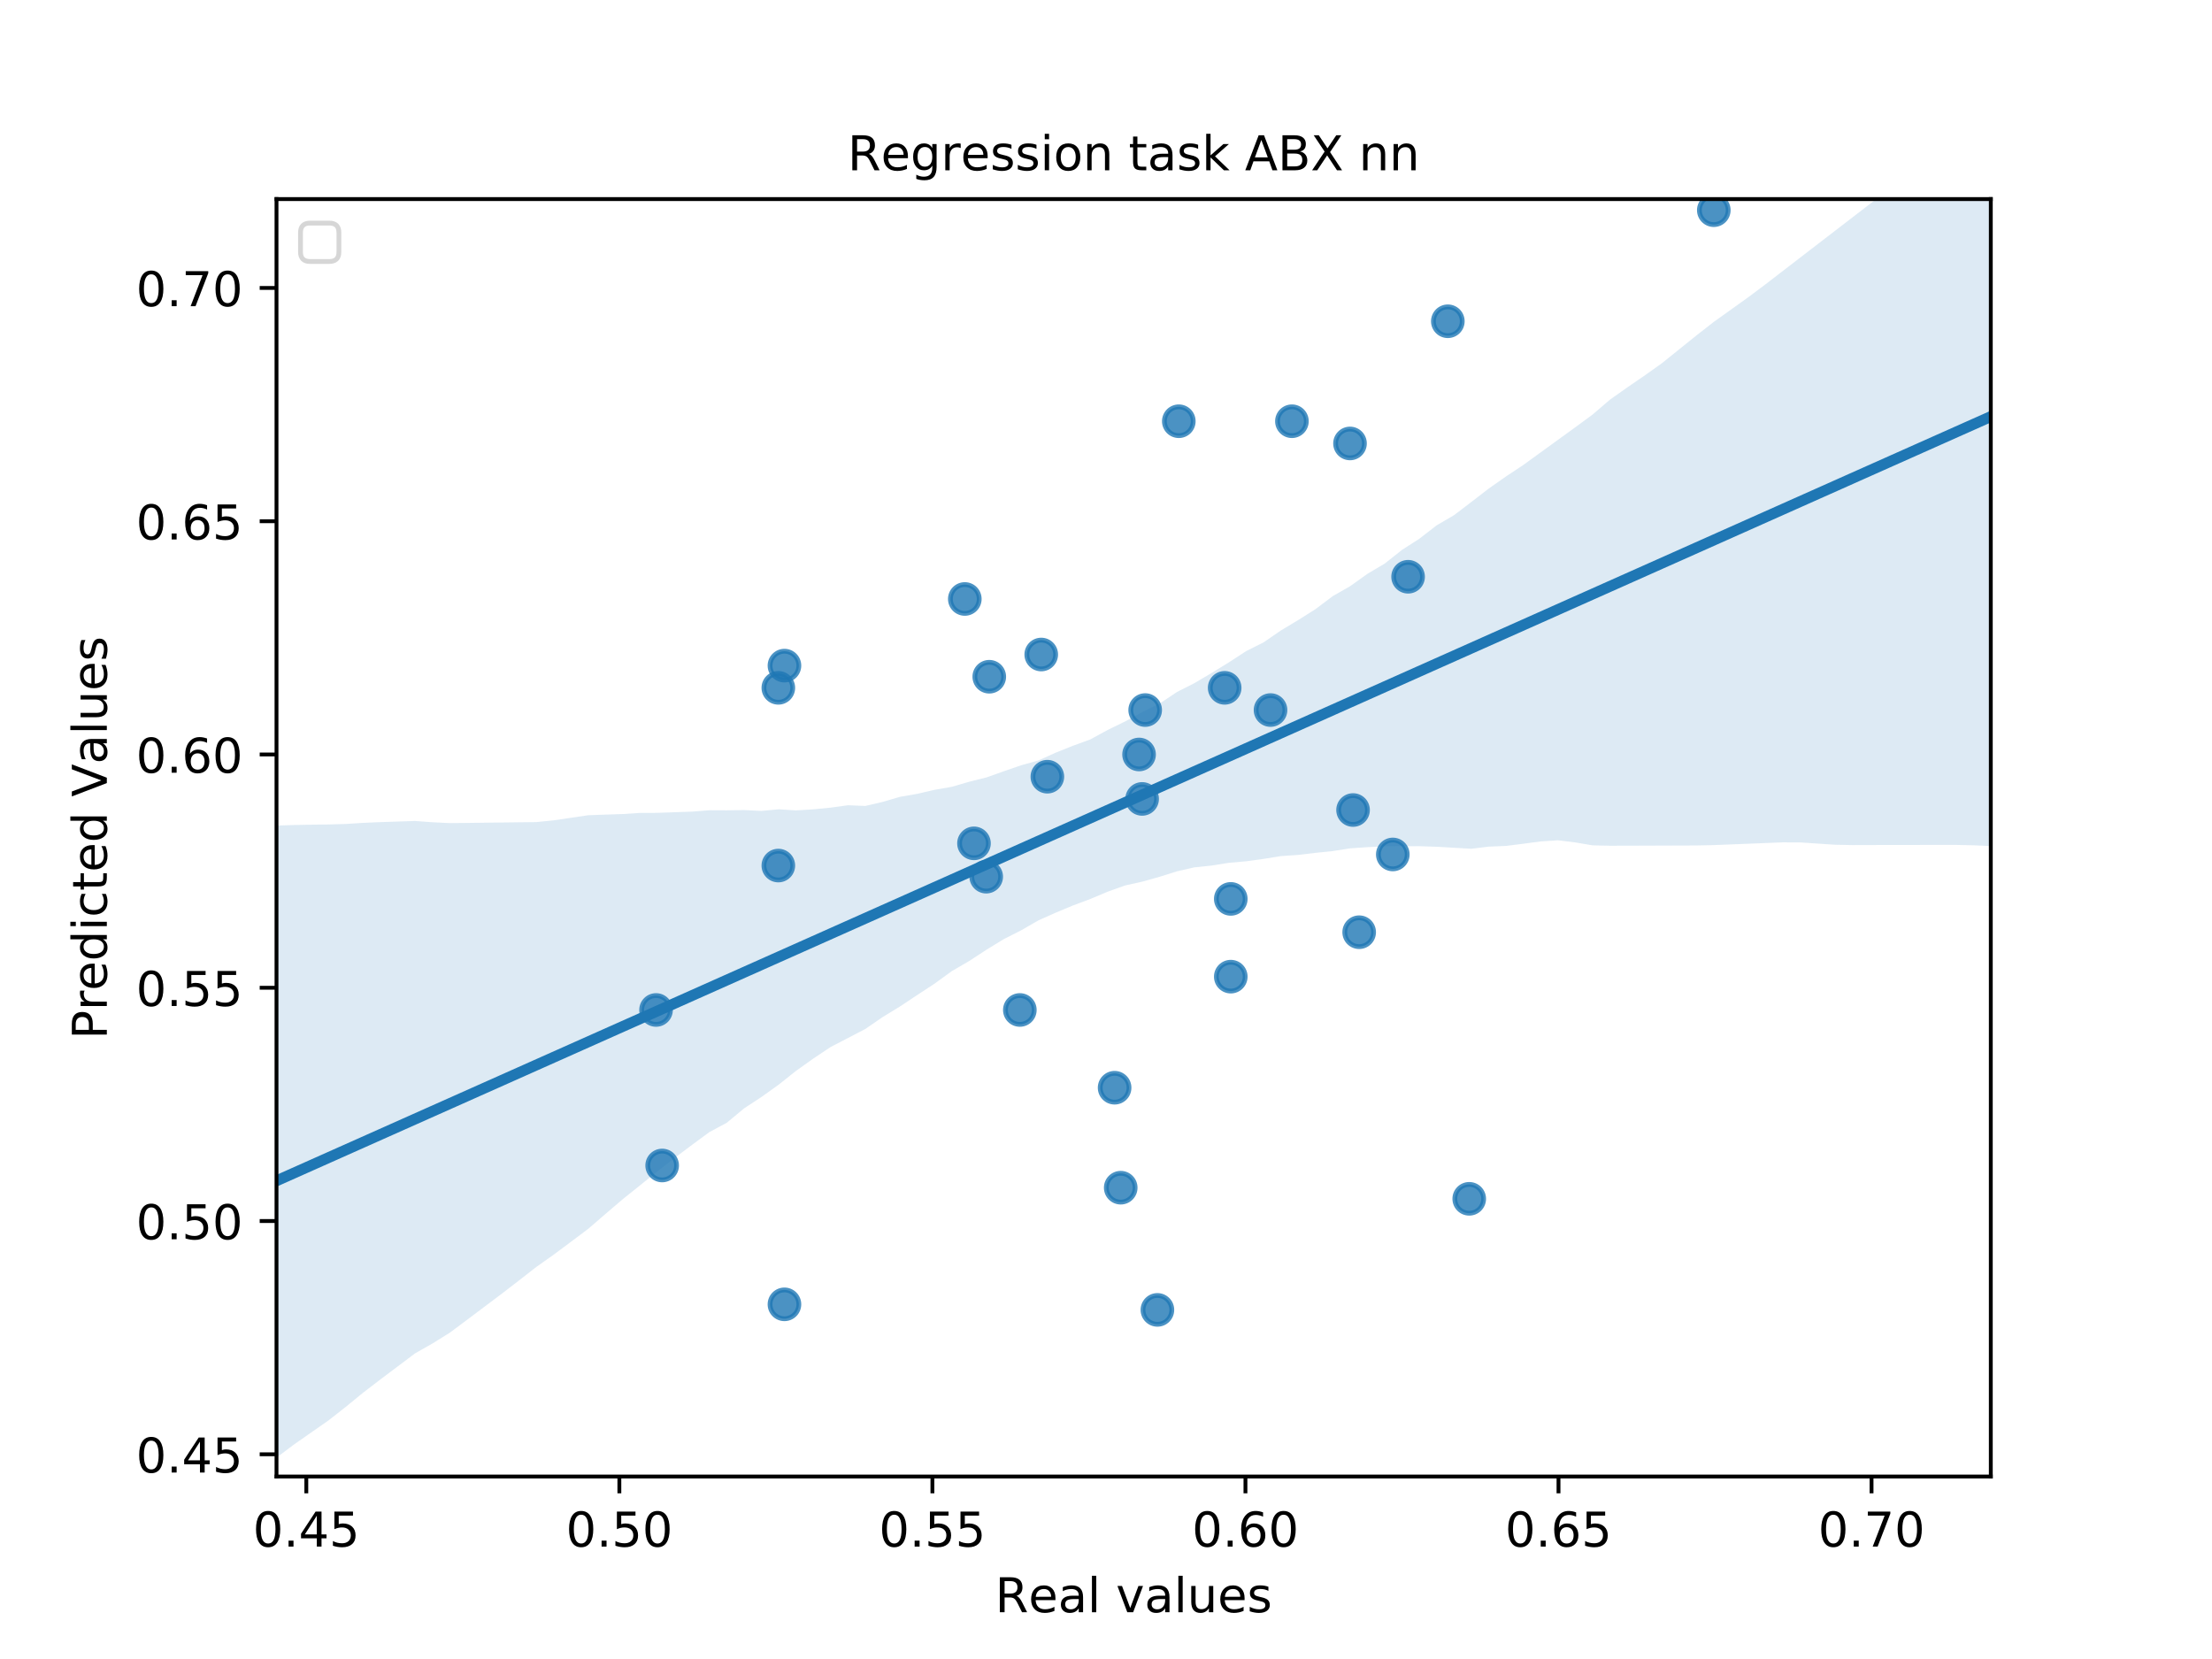 <?xml version="1.0" encoding="utf-8" standalone="no"?>
<!DOCTYPE svg PUBLIC "-//W3C//DTD SVG 1.1//EN"
  "http://www.w3.org/Graphics/SVG/1.1/DTD/svg11.dtd">
<!-- Created with matplotlib (https://matplotlib.org/) -->
<svg height="345.6pt" version="1.1" viewBox="0 0 460.8 345.6" width="460.8pt" xmlns="http://www.w3.org/2000/svg" xmlns:xlink="http://www.w3.org/1999/xlink">
 <defs>
  <style type="text/css">
*{stroke-linecap:butt;stroke-linejoin:round;}
  </style>
 </defs>
 <g id="figure_1">
  <g id="patch_1">
   <path d="M 0 345.6 
L 460.8 345.6 
L 460.8 0 
L 0 0 
z
" style="fill:#ffffff;"/>
  </g>
  <g id="axes_1">
   <g id="patch_2">
    <path d="M 57.6 307.584 
L 414.72 307.584 
L 414.72 41.472 
L 57.6 41.472 
z
" style="fill:#ffffff;"/>
   </g>
   <g id="PathCollection_1">
    <defs>
     <path d="M 0 3 
C 0.796 3 1.559 2.684 2.121 2.121 
C 2.684 1.559 3 0.796 3 0 
C 3 -0.796 2.684 -1.559 2.121 -2.121 
C 1.559 -2.684 0.796 -3 0 -3 
C -0.796 -3 -1.559 -2.684 -2.121 -2.121 
C -2.684 -1.559 -3 -0.796 -3 0 
C -3 0.796 -2.684 1.559 -2.121 2.121 
C -1.559 2.684 -0.796 3 0 3 
z
" id="mdaec757aca" style="stroke:#1f77b4;stroke-opacity:0.8;"/>
    </defs>
    <g clip-path="url(#p949bb8c76f)">
     <use style="fill:#1f77b4;fill-opacity:0.8;stroke:#1f77b4;stroke-opacity:0.8;" x="237.925" xlink:href="#mdaec757aca" y="166.429"/>
     <use style="fill:#1f77b4;fill-opacity:0.8;stroke:#1f77b4;stroke-opacity:0.8;" x="206.083" xlink:href="#mdaec757aca" y="140.975"/>
     <use style="fill:#1f77b4;fill-opacity:0.8;stroke:#1f77b4;stroke-opacity:0.8;" x="264.673" xlink:href="#mdaec757aca" y="147.917"/>
     <use style="fill:#1f77b4;fill-opacity:0.8;stroke:#1f77b4;stroke-opacity:0.8;" x="205.446" xlink:href="#mdaec757aca" y="182.627"/>
     <use style="fill:#1f77b4;fill-opacity:0.8;stroke:#1f77b4;stroke-opacity:0.8;" x="212.451" xlink:href="#mdaec757aca" y="210.395"/>
     <use style="fill:#1f77b4;fill-opacity:0.8;stroke:#1f77b4;stroke-opacity:0.8;" x="290.147" xlink:href="#mdaec757aca" y="177.999"/>
     <use style="fill:#1f77b4;fill-opacity:0.8;stroke:#1f77b4;stroke-opacity:0.8;" x="301.61" xlink:href="#mdaec757aca" y="66.926"/>
     <use style="fill:#1f77b4;fill-opacity:0.8;stroke:#1f77b4;stroke-opacity:0.8;" x="256.394" xlink:href="#mdaec757aca" y="203.453"/>
     <use style="fill:#1f77b4;fill-opacity:0.8;stroke:#1f77b4;stroke-opacity:0.8;" x="238.562" xlink:href="#mdaec757aca" y="147.917"/>
     <use style="fill:#1f77b4;fill-opacity:0.8;stroke:#1f77b4;stroke-opacity:0.8;" x="245.567" xlink:href="#mdaec757aca" y="87.752"/>
     <use style="fill:#1f77b4;fill-opacity:0.8;stroke:#1f77b4;stroke-opacity:0.8;" x="232.193" xlink:href="#mdaec757aca" y="226.593"/>
     <use style="fill:#1f77b4;fill-opacity:0.8;stroke:#1f77b4;stroke-opacity:0.8;" x="162.14" xlink:href="#mdaec757aca" y="143.289"/>
     <use style="fill:#1f77b4;fill-opacity:0.8;stroke:#1f77b4;stroke-opacity:0.8;" x="218.183" xlink:href="#mdaec757aca" y="161.801"/>
     <use style="fill:#1f77b4;fill-opacity:0.8;stroke:#1f77b4;stroke-opacity:0.8;" x="136.666" xlink:href="#mdaec757aca" y="210.395"/>
     <use style="fill:#1f77b4;fill-opacity:0.8;stroke:#1f77b4;stroke-opacity:0.8;" x="283.141" xlink:href="#mdaec757aca" y="194.197"/>
     <use style="fill:#1f77b4;fill-opacity:0.8;stroke:#1f77b4;stroke-opacity:0.8;" x="163.414" xlink:href="#mdaec757aca" y="138.661"/>
     <use style="fill:#1f77b4;fill-opacity:0.8;stroke:#1f77b4;stroke-opacity:0.8;" x="306.068" xlink:href="#mdaec757aca" y="249.734"/>
     <use style="fill:#1f77b4;fill-opacity:0.8;stroke:#1f77b4;stroke-opacity:0.8;" x="237.288" xlink:href="#mdaec757aca" y="157.173"/>
     <use style="fill:#1f77b4;fill-opacity:0.8;stroke:#1f77b4;stroke-opacity:0.8;" x="357.016" xlink:href="#mdaec757aca" y="43.786"/>
     <use style="fill:#1f77b4;fill-opacity:0.8;stroke:#1f77b4;stroke-opacity:0.8;" x="216.909" xlink:href="#mdaec757aca" y="136.347"/>
     <use style="fill:#1f77b4;fill-opacity:0.8;stroke:#1f77b4;stroke-opacity:0.8;" x="200.988" xlink:href="#mdaec757aca" y="124.777"/>
     <use style="fill:#1f77b4;fill-opacity:0.8;stroke:#1f77b4;stroke-opacity:0.8;" x="233.467" xlink:href="#mdaec757aca" y="247.42"/>
     <use style="fill:#1f77b4;fill-opacity:0.8;stroke:#1f77b4;stroke-opacity:0.8;" x="137.94" xlink:href="#mdaec757aca" y="242.792"/>
     <use style="fill:#1f77b4;fill-opacity:0.8;stroke:#1f77b4;stroke-opacity:0.8;" x="202.898" xlink:href="#mdaec757aca" y="175.685"/>
     <use style="fill:#1f77b4;fill-opacity:0.8;stroke:#1f77b4;stroke-opacity:0.8;" x="162.14" xlink:href="#mdaec757aca" y="180.313"/>
     <use style="fill:#1f77b4;fill-opacity:0.8;stroke:#1f77b4;stroke-opacity:0.8;" x="241.109" xlink:href="#mdaec757aca" y="272.874"/>
     <use style="fill:#1f77b4;fill-opacity:0.8;stroke:#1f77b4;stroke-opacity:0.8;" x="293.331" xlink:href="#mdaec757aca" y="120.149"/>
     <use style="fill:#1f77b4;fill-opacity:0.8;stroke:#1f77b4;stroke-opacity:0.8;" x="269.131" xlink:href="#mdaec757aca" y="87.752"/>
     <use style="fill:#1f77b4;fill-opacity:0.8;stroke:#1f77b4;stroke-opacity:0.8;" x="281.231" xlink:href="#mdaec757aca" y="92.38"/>
     <use style="fill:#1f77b4;fill-opacity:0.8;stroke:#1f77b4;stroke-opacity:0.8;" x="255.12" xlink:href="#mdaec757aca" y="143.289"/>
     <use style="fill:#1f77b4;fill-opacity:0.8;stroke:#1f77b4;stroke-opacity:0.8;" x="163.414" xlink:href="#mdaec757aca" y="271.717"/>
     <use style="fill:#1f77b4;fill-opacity:0.8;stroke:#1f77b4;stroke-opacity:0.8;" x="281.867" xlink:href="#mdaec757aca" y="168.743"/>
     <use style="fill:#1f77b4;fill-opacity:0.8;stroke:#1f77b4;stroke-opacity:0.8;" x="256.394" xlink:href="#mdaec757aca" y="187.255"/>
    </g>
   </g>
   <g id="PolyCollection_1">
    <path clip-path="url(#p949bb8c76f)" d="M 57.6 171.984 
L 57.6 303.657 
L 61.207 300.941 
L 64.815 298.42 
L 68.422 295.907 
L 72.029 293.078 
L 75.636 290.126 
L 79.244 287.363 
L 82.851 284.649 
L 86.458 281.933 
L 90.065 279.886 
L 93.673 277.645 
L 97.28 274.954 
L 100.887 272.24 
L 104.495 269.527 
L 108.102 266.754 
L 111.709 263.939 
L 115.316 261.389 
L 118.924 258.7 
L 122.531 255.993 
L 126.138 252.88 
L 129.745 249.802 
L 133.353 246.906 
L 136.96 244.009 
L 140.567 241.202 
L 144.175 238.486 
L 147.782 235.832 
L 151.389 233.901 
L 154.996 230.904 
L 158.604 228.532 
L 162.211 225.955 
L 165.818 223.086 
L 169.425 220.521 
L 173.033 218.111 
L 176.64 216.241 
L 180.247 214.361 
L 183.855 211.882 
L 187.462 209.677 
L 191.069 207.284 
L 194.676 204.918 
L 198.284 202.302 
L 201.891 200.201 
L 205.498 197.843 
L 209.105 195.635 
L 212.713 193.81 
L 216.32 191.732 
L 219.927 190.125 
L 223.535 188.619 
L 227.142 187.27 
L 230.749 185.755 
L 234.356 184.464 
L 237.964 183.662 
L 241.571 182.652 
L 245.178 181.512 
L 248.785 180.687 
L 252.393 180.314 
L 256 179.737 
L 259.607 179.421 
L 263.215 178.928 
L 266.822 178.339 
L 270.429 178.096 
L 274.036 177.666 
L 277.644 177.292 
L 281.251 176.728 
L 284.858 176.48 
L 288.465 176.304 
L 292.073 176.28 
L 295.68 176.277 
L 299.287 176.395 
L 302.895 176.602 
L 306.502 176.812 
L 310.109 176.369 
L 313.716 176.223 
L 317.324 175.768 
L 320.931 175.285 
L 324.538 175.047 
L 328.145 175.49 
L 331.753 176.1 
L 335.36 176.182 
L 338.967 176.175 
L 342.575 176.163 
L 346.182 176.15 
L 349.789 176.138 
L 353.396 176.125 
L 357.004 176.049 
L 360.611 175.906 
L 364.218 175.762 
L 367.825 175.619 
L 371.433 175.475 
L 375.04 175.492 
L 378.647 175.733 
L 382.255 175.974 
L 385.862 176.046 
L 389.469 176.035 
L 393.076 176.026 
L 396.684 176.023 
L 400.291 176.019 
L 403.898 176.016 
L 407.505 176.013 
L 411.113 176.089 
L 414.72 176.252 
L 414.72 22.862 
L 414.72 22.862 
L 411.113 25.803 
L 407.505 28.667 
L 403.898 31.443 
L 400.291 34.136 
L 396.684 36.857 
L 393.076 39.766 
L 389.469 42.541 
L 385.862 45.316 
L 382.255 48.09 
L 378.647 50.865 
L 375.04 53.64 
L 371.433 56.419 
L 367.825 59.199 
L 364.218 61.903 
L 360.611 64.483 
L 357.004 67.063 
L 353.396 69.881 
L 349.789 72.784 
L 346.182 75.685 
L 342.575 78.25 
L 338.967 80.72 
L 335.36 83.276 
L 331.753 86.366 
L 328.145 89.022 
L 324.538 91.634 
L 320.931 94.252 
L 317.324 96.87 
L 313.716 99.257 
L 310.109 101.793 
L 306.502 104.574 
L 302.895 107.325 
L 299.287 109.434 
L 295.68 112.227 
L 292.073 114.544 
L 288.465 117.403 
L 284.858 119.544 
L 281.251 122.117 
L 277.644 124.181 
L 274.036 126.9 
L 270.429 129.175 
L 266.822 131.344 
L 263.215 133.824 
L 259.607 135.631 
L 256 137.979 
L 252.393 140.197 
L 248.785 142.332 
L 245.178 144.155 
L 241.571 146.562 
L 237.964 148.335 
L 234.356 150.302 
L 230.749 152.062 
L 227.142 154.031 
L 223.535 155.349 
L 219.927 156.793 
L 216.32 158.412 
L 212.713 159.425 
L 209.105 160.667 
L 205.498 161.954 
L 201.891 162.853 
L 198.284 163.906 
L 194.676 164.535 
L 191.069 165.369 
L 187.462 166 
L 183.855 167.055 
L 180.247 167.896 
L 176.64 167.747 
L 173.033 168.248 
L 169.425 168.6 
L 165.818 168.822 
L 162.211 168.591 
L 158.604 168.928 
L 154.996 168.75 
L 151.389 168.808 
L 147.782 168.791 
L 144.175 169.074 
L 140.567 169.2 
L 136.96 169.333 
L 133.353 169.345 
L 129.745 169.575 
L 126.138 169.699 
L 122.531 169.83 
L 118.924 170.363 
L 115.316 170.895 
L 111.709 171.258 
L 108.102 171.3 
L 104.495 171.343 
L 100.887 171.386 
L 97.28 171.431 
L 93.673 171.468 
L 90.065 171.289 
L 86.458 171.025 
L 82.851 171.143 
L 79.244 171.265 
L 75.636 171.417 
L 72.029 171.647 
L 68.422 171.752 
L 64.815 171.795 
L 61.207 171.866 
L 57.6 171.984 
z
" style="fill:#1f77b4;fill-opacity:0.15;"/>
   </g>
   <g id="matplotlib.axis_1">
    <g id="xtick_1">
     <g id="line2d_1">
      <defs>
       <path d="M 0 0 
L 0 3.5 
" id="m3a9a86957b" style="stroke:#000000;stroke-width:0.8;"/>
      </defs>
      <g>
       <use style="stroke:#000000;stroke-width:0.8;" x="63.811" xlink:href="#m3a9a86957b" y="307.584"/>
      </g>
     </g>
     <g id="text_1">
      <!-- 0.45 -->
      <defs>
       <path d="M 31.781 66.406 
Q 24.172 66.406 20.328 58.906 
Q 16.5 51.422 16.5 36.375 
Q 16.5 21.391 20.328 13.891 
Q 24.172 6.391 31.781 6.391 
Q 39.453 6.391 43.281 13.891 
Q 47.125 21.391 47.125 36.375 
Q 47.125 51.422 43.281 58.906 
Q 39.453 66.406 31.781 66.406 
z
M 31.781 74.219 
Q 44.047 74.219 50.516 64.516 
Q 56.984 54.828 56.984 36.375 
Q 56.984 17.969 50.516 8.266 
Q 44.047 -1.422 31.781 -1.422 
Q 19.531 -1.422 13.062 8.266 
Q 6.594 17.969 6.594 36.375 
Q 6.594 54.828 13.062 64.516 
Q 19.531 74.219 31.781 74.219 
z
" id="DejaVuSans-48"/>
       <path d="M 10.688 12.406 
L 21 12.406 
L 21 0 
L 10.688 0 
z
" id="DejaVuSans-46"/>
       <path d="M 37.797 64.312 
L 12.891 25.391 
L 37.797 25.391 
z
M 35.203 72.906 
L 47.609 72.906 
L 47.609 25.391 
L 58.016 25.391 
L 58.016 17.188 
L 47.609 17.188 
L 47.609 0 
L 37.797 0 
L 37.797 17.188 
L 4.891 17.188 
L 4.891 26.703 
z
" id="DejaVuSans-52"/>
       <path d="M 10.797 72.906 
L 49.516 72.906 
L 49.516 64.594 
L 19.828 64.594 
L 19.828 46.734 
Q 21.969 47.469 24.109 47.828 
Q 26.266 48.188 28.422 48.188 
Q 40.625 48.188 47.75 41.5 
Q 54.891 34.812 54.891 23.391 
Q 54.891 11.625 47.562 5.094 
Q 40.234 -1.422 26.906 -1.422 
Q 22.312 -1.422 17.547 -0.641 
Q 12.797 0.141 7.719 1.703 
L 7.719 11.625 
Q 12.109 9.234 16.797 8.062 
Q 21.484 6.891 26.703 6.891 
Q 35.156 6.891 40.078 11.328 
Q 45.016 15.766 45.016 23.391 
Q 45.016 31 40.078 35.438 
Q 35.156 39.891 26.703 39.891 
Q 22.75 39.891 18.812 39.016 
Q 14.891 38.141 10.797 36.281 
z
" id="DejaVuSans-53"/>
      </defs>
      <g transform="translate(52.678 322.182)scale(0.1 -0.1)">
       <use xlink:href="#DejaVuSans-48"/>
       <use x="63.623" xlink:href="#DejaVuSans-46"/>
       <use x="95.41" xlink:href="#DejaVuSans-52"/>
       <use x="159.033" xlink:href="#DejaVuSans-53"/>
      </g>
     </g>
    </g>
    <g id="xtick_2">
     <g id="line2d_2">
      <g>
       <use style="stroke:#000000;stroke-width:0.8;" x="129.024" xlink:href="#m3a9a86957b" y="307.584"/>
      </g>
     </g>
     <g id="text_2">
      <!-- 0.50 -->
      <g transform="translate(117.891 322.182)scale(0.1 -0.1)">
       <use xlink:href="#DejaVuSans-48"/>
       <use x="63.623" xlink:href="#DejaVuSans-46"/>
       <use x="95.41" xlink:href="#DejaVuSans-53"/>
       <use x="159.033" xlink:href="#DejaVuSans-48"/>
      </g>
     </g>
    </g>
    <g id="xtick_3">
     <g id="line2d_3">
      <g>
       <use style="stroke:#000000;stroke-width:0.8;" x="194.237" xlink:href="#m3a9a86957b" y="307.584"/>
      </g>
     </g>
     <g id="text_3">
      <!-- 0.55 -->
      <g transform="translate(183.104 322.182)scale(0.1 -0.1)">
       <use xlink:href="#DejaVuSans-48"/>
       <use x="63.623" xlink:href="#DejaVuSans-46"/>
       <use x="95.41" xlink:href="#DejaVuSans-53"/>
       <use x="159.033" xlink:href="#DejaVuSans-53"/>
      </g>
     </g>
    </g>
    <g id="xtick_4">
     <g id="line2d_4">
      <g>
       <use style="stroke:#000000;stroke-width:0.8;" x="259.45" xlink:href="#m3a9a86957b" y="307.584"/>
      </g>
     </g>
     <g id="text_4">
      <!-- 0.60 -->
      <defs>
       <path d="M 33.016 40.375 
Q 26.375 40.375 22.484 35.828 
Q 18.609 31.297 18.609 23.391 
Q 18.609 15.531 22.484 10.953 
Q 26.375 6.391 33.016 6.391 
Q 39.656 6.391 43.531 10.953 
Q 47.406 15.531 47.406 23.391 
Q 47.406 31.297 43.531 35.828 
Q 39.656 40.375 33.016 40.375 
z
M 52.594 71.297 
L 52.594 62.312 
Q 48.875 64.062 45.094 64.984 
Q 41.312 65.922 37.594 65.922 
Q 27.828 65.922 22.672 59.328 
Q 17.531 52.734 16.797 39.406 
Q 19.672 43.656 24.016 45.922 
Q 28.375 48.188 33.594 48.188 
Q 44.578 48.188 50.953 41.516 
Q 57.328 34.859 57.328 23.391 
Q 57.328 12.156 50.688 5.359 
Q 44.047 -1.422 33.016 -1.422 
Q 20.359 -1.422 13.672 8.266 
Q 6.984 17.969 6.984 36.375 
Q 6.984 53.656 15.188 63.938 
Q 23.391 74.219 37.203 74.219 
Q 40.922 74.219 44.703 73.484 
Q 48.484 72.75 52.594 71.297 
z
" id="DejaVuSans-54"/>
      </defs>
      <g transform="translate(248.318 322.182)scale(0.1 -0.1)">
       <use xlink:href="#DejaVuSans-48"/>
       <use x="63.623" xlink:href="#DejaVuSans-46"/>
       <use x="95.41" xlink:href="#DejaVuSans-54"/>
       <use x="159.033" xlink:href="#DejaVuSans-48"/>
      </g>
     </g>
    </g>
    <g id="xtick_5">
     <g id="line2d_5">
      <g>
       <use style="stroke:#000000;stroke-width:0.8;" x="324.664" xlink:href="#m3a9a86957b" y="307.584"/>
      </g>
     </g>
     <g id="text_5">
      <!-- 0.65 -->
      <g transform="translate(313.531 322.182)scale(0.1 -0.1)">
       <use xlink:href="#DejaVuSans-48"/>
       <use x="63.623" xlink:href="#DejaVuSans-46"/>
       <use x="95.41" xlink:href="#DejaVuSans-54"/>
       <use x="159.033" xlink:href="#DejaVuSans-53"/>
      </g>
     </g>
    </g>
    <g id="xtick_6">
     <g id="line2d_6">
      <g>
       <use style="stroke:#000000;stroke-width:0.8;" x="389.877" xlink:href="#m3a9a86957b" y="307.584"/>
      </g>
     </g>
     <g id="text_6">
      <!-- 0.70 -->
      <defs>
       <path d="M 8.203 72.906 
L 55.078 72.906 
L 55.078 68.703 
L 28.609 0 
L 18.312 0 
L 43.219 64.594 
L 8.203 64.594 
z
" id="DejaVuSans-55"/>
      </defs>
      <g transform="translate(378.744 322.182)scale(0.1 -0.1)">
       <use xlink:href="#DejaVuSans-48"/>
       <use x="63.623" xlink:href="#DejaVuSans-46"/>
       <use x="95.41" xlink:href="#DejaVuSans-55"/>
       <use x="159.033" xlink:href="#DejaVuSans-48"/>
      </g>
     </g>
    </g>
    <g id="text_7">
     <!-- Real values -->
     <defs>
      <path d="M 44.391 34.188 
Q 47.562 33.109 50.562 29.594 
Q 53.562 26.078 56.594 19.922 
L 66.609 0 
L 56 0 
L 46.688 18.703 
Q 43.062 26.031 39.672 28.422 
Q 36.281 30.812 30.422 30.812 
L 19.672 30.812 
L 19.672 0 
L 9.812 0 
L 9.812 72.906 
L 32.078 72.906 
Q 44.578 72.906 50.734 67.672 
Q 56.891 62.453 56.891 51.906 
Q 56.891 45.016 53.688 40.469 
Q 50.484 35.938 44.391 34.188 
z
M 19.672 64.797 
L 19.672 38.922 
L 32.078 38.922 
Q 39.203 38.922 42.844 42.219 
Q 46.484 45.516 46.484 51.906 
Q 46.484 58.297 42.844 61.547 
Q 39.203 64.797 32.078 64.797 
z
" id="DejaVuSans-82"/>
      <path d="M 56.203 29.594 
L 56.203 25.203 
L 14.891 25.203 
Q 15.484 15.922 20.484 11.062 
Q 25.484 6.203 34.422 6.203 
Q 39.594 6.203 44.453 7.469 
Q 49.312 8.734 54.109 11.281 
L 54.109 2.781 
Q 49.266 0.734 44.188 -0.344 
Q 39.109 -1.422 33.891 -1.422 
Q 20.797 -1.422 13.156 6.188 
Q 5.516 13.812 5.516 26.812 
Q 5.516 40.234 12.766 48.109 
Q 20.016 56 32.328 56 
Q 43.359 56 49.781 48.891 
Q 56.203 41.797 56.203 29.594 
z
M 47.219 32.234 
Q 47.125 39.594 43.094 43.984 
Q 39.062 48.391 32.422 48.391 
Q 24.906 48.391 20.391 44.141 
Q 15.875 39.891 15.188 32.172 
z
" id="DejaVuSans-101"/>
      <path d="M 34.281 27.484 
Q 23.391 27.484 19.188 25 
Q 14.984 22.516 14.984 16.5 
Q 14.984 11.719 18.141 8.906 
Q 21.297 6.109 26.703 6.109 
Q 34.188 6.109 38.703 11.406 
Q 43.219 16.703 43.219 25.484 
L 43.219 27.484 
z
M 52.203 31.203 
L 52.203 0 
L 43.219 0 
L 43.219 8.297 
Q 40.141 3.328 35.547 0.953 
Q 30.953 -1.422 24.312 -1.422 
Q 15.922 -1.422 10.953 3.297 
Q 6 8.016 6 15.922 
Q 6 25.141 12.172 29.828 
Q 18.359 34.516 30.609 34.516 
L 43.219 34.516 
L 43.219 35.406 
Q 43.219 41.609 39.141 45 
Q 35.062 48.391 27.688 48.391 
Q 23 48.391 18.547 47.266 
Q 14.109 46.141 10.016 43.891 
L 10.016 52.203 
Q 14.938 54.109 19.578 55.047 
Q 24.219 56 28.609 56 
Q 40.484 56 46.344 49.844 
Q 52.203 43.703 52.203 31.203 
z
" id="DejaVuSans-97"/>
      <path d="M 9.422 75.984 
L 18.406 75.984 
L 18.406 0 
L 9.422 0 
z
" id="DejaVuSans-108"/>
      <path id="DejaVuSans-32"/>
      <path d="M 2.984 54.688 
L 12.5 54.688 
L 29.594 8.797 
L 46.688 54.688 
L 56.203 54.688 
L 35.688 0 
L 23.484 0 
z
" id="DejaVuSans-118"/>
      <path d="M 8.5 21.578 
L 8.5 54.688 
L 17.484 54.688 
L 17.484 21.922 
Q 17.484 14.156 20.5 10.266 
Q 23.531 6.391 29.594 6.391 
Q 36.859 6.391 41.078 11.031 
Q 45.312 15.672 45.312 23.688 
L 45.312 54.688 
L 54.297 54.688 
L 54.297 0 
L 45.312 0 
L 45.312 8.406 
Q 42.047 3.422 37.719 1 
Q 33.406 -1.422 27.688 -1.422 
Q 18.266 -1.422 13.375 4.438 
Q 8.5 10.297 8.5 21.578 
z
M 31.109 56 
z
" id="DejaVuSans-117"/>
      <path d="M 44.281 53.078 
L 44.281 44.578 
Q 40.484 46.531 36.375 47.5 
Q 32.281 48.484 27.875 48.484 
Q 21.188 48.484 17.844 46.438 
Q 14.5 44.391 14.5 40.281 
Q 14.5 37.156 16.891 35.375 
Q 19.281 33.594 26.516 31.984 
L 29.594 31.297 
Q 39.156 29.25 43.188 25.516 
Q 47.219 21.781 47.219 15.094 
Q 47.219 7.469 41.188 3.016 
Q 35.156 -1.422 24.609 -1.422 
Q 20.219 -1.422 15.453 -0.562 
Q 10.688 0.297 5.422 2 
L 5.422 11.281 
Q 10.406 8.688 15.234 7.391 
Q 20.062 6.109 24.812 6.109 
Q 31.156 6.109 34.562 8.281 
Q 37.984 10.453 37.984 14.406 
Q 37.984 18.062 35.516 20.016 
Q 33.062 21.969 24.703 23.781 
L 21.578 24.516 
Q 13.234 26.266 9.516 29.906 
Q 5.812 33.547 5.812 39.891 
Q 5.812 47.609 11.281 51.797 
Q 16.75 56 26.812 56 
Q 31.781 56 36.172 55.266 
Q 40.578 54.547 44.281 53.078 
z
" id="DejaVuSans-115"/>
     </defs>
     <g transform="translate(207.308 335.861)scale(0.1 -0.1)">
      <use xlink:href="#DejaVuSans-82"/>
      <use x="69.42" xlink:href="#DejaVuSans-101"/>
      <use x="130.943" xlink:href="#DejaVuSans-97"/>
      <use x="192.223" xlink:href="#DejaVuSans-108"/>
      <use x="220.006" xlink:href="#DejaVuSans-32"/>
      <use x="251.793" xlink:href="#DejaVuSans-118"/>
      <use x="310.973" xlink:href="#DejaVuSans-97"/>
      <use x="372.252" xlink:href="#DejaVuSans-108"/>
      <use x="400.035" xlink:href="#DejaVuSans-117"/>
      <use x="463.414" xlink:href="#DejaVuSans-101"/>
      <use x="524.938" xlink:href="#DejaVuSans-115"/>
     </g>
    </g>
   </g>
   <g id="matplotlib.axis_2">
    <g id="ytick_1">
     <g id="line2d_7">
      <defs>
       <path d="M 0 0 
L -3.5 0 
" id="maf8a6aade2" style="stroke:#000000;stroke-width:0.8;"/>
      </defs>
      <g>
       <use style="stroke:#000000;stroke-width:0.8;" x="57.6" xlink:href="#maf8a6aade2" y="302.956"/>
      </g>
     </g>
     <g id="text_8">
      <!-- 0.45 -->
      <g transform="translate(28.334 306.755)scale(0.1 -0.1)">
       <use xlink:href="#DejaVuSans-48"/>
       <use x="63.623" xlink:href="#DejaVuSans-46"/>
       <use x="95.41" xlink:href="#DejaVuSans-52"/>
       <use x="159.033" xlink:href="#DejaVuSans-53"/>
      </g>
     </g>
    </g>
    <g id="ytick_2">
     <g id="line2d_8">
      <g>
       <use style="stroke:#000000;stroke-width:0.8;" x="57.6" xlink:href="#maf8a6aade2" y="254.362"/>
      </g>
     </g>
     <g id="text_9">
      <!-- 0.50 -->
      <g transform="translate(28.334 258.161)scale(0.1 -0.1)">
       <use xlink:href="#DejaVuSans-48"/>
       <use x="63.623" xlink:href="#DejaVuSans-46"/>
       <use x="95.41" xlink:href="#DejaVuSans-53"/>
       <use x="159.033" xlink:href="#DejaVuSans-48"/>
      </g>
     </g>
    </g>
    <g id="ytick_3">
     <g id="line2d_9">
      <g>
       <use style="stroke:#000000;stroke-width:0.8;" x="57.6" xlink:href="#maf8a6aade2" y="205.767"/>
      </g>
     </g>
     <g id="text_10">
      <!-- 0.55 -->
      <g transform="translate(28.334 209.566)scale(0.1 -0.1)">
       <use xlink:href="#DejaVuSans-48"/>
       <use x="63.623" xlink:href="#DejaVuSans-46"/>
       <use x="95.41" xlink:href="#DejaVuSans-53"/>
       <use x="159.033" xlink:href="#DejaVuSans-53"/>
      </g>
     </g>
    </g>
    <g id="ytick_4">
     <g id="line2d_10">
      <g>
       <use style="stroke:#000000;stroke-width:0.8;" x="57.6" xlink:href="#maf8a6aade2" y="157.173"/>
      </g>
     </g>
     <g id="text_11">
      <!-- 0.60 -->
      <g transform="translate(28.334 160.972)scale(0.1 -0.1)">
       <use xlink:href="#DejaVuSans-48"/>
       <use x="63.623" xlink:href="#DejaVuSans-46"/>
       <use x="95.41" xlink:href="#DejaVuSans-54"/>
       <use x="159.033" xlink:href="#DejaVuSans-48"/>
      </g>
     </g>
    </g>
    <g id="ytick_5">
     <g id="line2d_11">
      <g>
       <use style="stroke:#000000;stroke-width:0.8;" x="57.6" xlink:href="#maf8a6aade2" y="108.579"/>
      </g>
     </g>
     <g id="text_12">
      <!-- 0.65 -->
      <g transform="translate(28.334 112.378)scale(0.1 -0.1)">
       <use xlink:href="#DejaVuSans-48"/>
       <use x="63.623" xlink:href="#DejaVuSans-46"/>
       <use x="95.41" xlink:href="#DejaVuSans-54"/>
       <use x="159.033" xlink:href="#DejaVuSans-53"/>
      </g>
     </g>
    </g>
    <g id="ytick_6">
     <g id="line2d_12">
      <g>
       <use style="stroke:#000000;stroke-width:0.8;" x="57.6" xlink:href="#maf8a6aade2" y="59.984"/>
      </g>
     </g>
     <g id="text_13">
      <!-- 0.70 -->
      <g transform="translate(28.334 63.783)scale(0.1 -0.1)">
       <use xlink:href="#DejaVuSans-48"/>
       <use x="63.623" xlink:href="#DejaVuSans-46"/>
       <use x="95.41" xlink:href="#DejaVuSans-55"/>
       <use x="159.033" xlink:href="#DejaVuSans-48"/>
      </g>
     </g>
    </g>
    <g id="text_14">
     <!-- Predicted Values -->
     <defs>
      <path d="M 19.672 64.797 
L 19.672 37.406 
L 32.078 37.406 
Q 38.969 37.406 42.719 40.969 
Q 46.484 44.531 46.484 51.125 
Q 46.484 57.672 42.719 61.234 
Q 38.969 64.797 32.078 64.797 
z
M 9.812 72.906 
L 32.078 72.906 
Q 44.344 72.906 50.609 67.359 
Q 56.891 61.812 56.891 51.125 
Q 56.891 40.328 50.609 34.812 
Q 44.344 29.297 32.078 29.297 
L 19.672 29.297 
L 19.672 0 
L 9.812 0 
z
" id="DejaVuSans-80"/>
      <path d="M 41.109 46.297 
Q 39.594 47.172 37.812 47.578 
Q 36.031 48 33.891 48 
Q 26.266 48 22.188 43.047 
Q 18.109 38.094 18.109 28.812 
L 18.109 0 
L 9.078 0 
L 9.078 54.688 
L 18.109 54.688 
L 18.109 46.188 
Q 20.953 51.172 25.484 53.578 
Q 30.031 56 36.531 56 
Q 37.453 56 38.578 55.875 
Q 39.703 55.766 41.062 55.516 
z
" id="DejaVuSans-114"/>
      <path d="M 45.406 46.391 
L 45.406 75.984 
L 54.391 75.984 
L 54.391 0 
L 45.406 0 
L 45.406 8.203 
Q 42.578 3.328 38.25 0.953 
Q 33.938 -1.422 27.875 -1.422 
Q 17.969 -1.422 11.734 6.484 
Q 5.516 14.406 5.516 27.297 
Q 5.516 40.188 11.734 48.094 
Q 17.969 56 27.875 56 
Q 33.938 56 38.25 53.625 
Q 42.578 51.266 45.406 46.391 
z
M 14.797 27.297 
Q 14.797 17.391 18.875 11.75 
Q 22.953 6.109 30.078 6.109 
Q 37.203 6.109 41.297 11.75 
Q 45.406 17.391 45.406 27.297 
Q 45.406 37.203 41.297 42.844 
Q 37.203 48.484 30.078 48.484 
Q 22.953 48.484 18.875 42.844 
Q 14.797 37.203 14.797 27.297 
z
" id="DejaVuSans-100"/>
      <path d="M 9.422 54.688 
L 18.406 54.688 
L 18.406 0 
L 9.422 0 
z
M 9.422 75.984 
L 18.406 75.984 
L 18.406 64.594 
L 9.422 64.594 
z
" id="DejaVuSans-105"/>
      <path d="M 48.781 52.594 
L 48.781 44.188 
Q 44.969 46.297 41.141 47.344 
Q 37.312 48.391 33.406 48.391 
Q 24.656 48.391 19.812 42.844 
Q 14.984 37.312 14.984 27.297 
Q 14.984 17.281 19.812 11.734 
Q 24.656 6.203 33.406 6.203 
Q 37.312 6.203 41.141 7.25 
Q 44.969 8.297 48.781 10.406 
L 48.781 2.094 
Q 45.016 0.344 40.984 -0.531 
Q 36.969 -1.422 32.422 -1.422 
Q 20.062 -1.422 12.781 6.344 
Q 5.516 14.109 5.516 27.297 
Q 5.516 40.672 12.859 48.328 
Q 20.219 56 33.016 56 
Q 37.156 56 41.109 55.141 
Q 45.062 54.297 48.781 52.594 
z
" id="DejaVuSans-99"/>
      <path d="M 18.312 70.219 
L 18.312 54.688 
L 36.812 54.688 
L 36.812 47.703 
L 18.312 47.703 
L 18.312 18.016 
Q 18.312 11.328 20.141 9.422 
Q 21.969 7.516 27.594 7.516 
L 36.812 7.516 
L 36.812 0 
L 27.594 0 
Q 17.188 0 13.234 3.875 
Q 9.281 7.766 9.281 18.016 
L 9.281 47.703 
L 2.688 47.703 
L 2.688 54.688 
L 9.281 54.688 
L 9.281 70.219 
z
" id="DejaVuSans-116"/>
      <path d="M 28.609 0 
L 0.781 72.906 
L 11.078 72.906 
L 34.188 11.531 
L 57.328 72.906 
L 67.578 72.906 
L 39.797 0 
z
" id="DejaVuSans-86"/>
     </defs>
     <g transform="translate(22.255 216.503)rotate(-90)scale(0.1 -0.1)">
      <use xlink:href="#DejaVuSans-80"/>
      <use x="60.287" xlink:href="#DejaVuSans-114"/>
      <use x="101.369" xlink:href="#DejaVuSans-101"/>
      <use x="162.893" xlink:href="#DejaVuSans-100"/>
      <use x="226.369" xlink:href="#DejaVuSans-105"/>
      <use x="254.152" xlink:href="#DejaVuSans-99"/>
      <use x="309.133" xlink:href="#DejaVuSans-116"/>
      <use x="348.342" xlink:href="#DejaVuSans-101"/>
      <use x="409.865" xlink:href="#DejaVuSans-100"/>
      <use x="473.342" xlink:href="#DejaVuSans-32"/>
      <use x="505.129" xlink:href="#DejaVuSans-86"/>
      <use x="573.428" xlink:href="#DejaVuSans-97"/>
      <use x="634.707" xlink:href="#DejaVuSans-108"/>
      <use x="662.49" xlink:href="#DejaVuSans-117"/>
      <use x="725.869" xlink:href="#DejaVuSans-101"/>
      <use x="787.393" xlink:href="#DejaVuSans-115"/>
     </g>
    </g>
   </g>
   <g id="line2d_13">
    <path clip-path="url(#p949bb8c76f)" d="M 57.6 245.984 
L 61.207 244.376 
L 64.815 242.768 
L 68.422 241.16 
L 72.029 239.552 
L 75.636 237.944 
L 79.244 236.336 
L 82.851 234.727 
L 86.458 233.119 
L 90.065 231.511 
L 93.673 229.903 
L 97.28 228.295 
L 100.887 226.687 
L 104.495 225.079 
L 108.102 223.471 
L 111.709 221.862 
L 115.316 220.254 
L 118.924 218.646 
L 122.531 217.038 
L 126.138 215.43 
L 129.745 213.822 
L 133.353 212.214 
L 136.96 210.606 
L 140.567 208.998 
L 144.175 207.389 
L 147.782 205.781 
L 151.389 204.173 
L 154.996 202.565 
L 158.604 200.957 
L 162.211 199.349 
L 165.818 197.741 
L 169.425 196.133 
L 173.033 194.524 
L 176.64 192.916 
L 180.247 191.308 
L 183.855 189.7 
L 187.462 188.092 
L 191.069 186.484 
L 194.676 184.876 
L 198.284 183.268 
L 201.891 181.659 
L 205.498 180.051 
L 209.105 178.443 
L 212.713 176.835 
L 216.32 175.227 
L 219.927 173.619 
L 223.535 172.011 
L 227.142 170.403 
L 230.749 168.795 
L 234.356 167.186 
L 237.964 165.578 
L 241.571 163.97 
L 245.178 162.362 
L 248.785 160.754 
L 252.393 159.146 
L 256 157.538 
L 259.607 155.93 
L 263.215 154.321 
L 266.822 152.713 
L 270.429 151.105 
L 274.036 149.497 
L 277.644 147.889 
L 281.251 146.281 
L 284.858 144.673 
L 288.465 143.065 
L 292.073 141.457 
L 295.68 139.848 
L 299.287 138.24 
L 302.895 136.632 
L 306.502 135.024 
L 310.109 133.416 
L 313.716 131.808 
L 317.324 130.2 
L 320.931 128.592 
L 324.538 126.983 
L 328.145 125.375 
L 331.753 123.767 
L 335.36 122.159 
L 338.967 120.551 
L 342.575 118.943 
L 346.182 117.335 
L 349.789 115.727 
L 353.396 114.119 
L 357.004 112.51 
L 360.611 110.902 
L 364.218 109.294 
L 367.825 107.686 
L 371.433 106.078 
L 375.04 104.47 
L 378.647 102.862 
L 382.255 101.254 
L 385.862 99.645 
L 389.469 98.037 
L 393.076 96.429 
L 396.684 94.821 
L 400.291 93.213 
L 403.898 91.605 
L 407.505 89.997 
L 411.113 88.389 
L 414.72 86.781 
" style="fill:none;stroke:#1f77b4;stroke-linecap:square;stroke-width:2.25;"/>
   </g>
   <g id="patch_3">
    <path d="M 57.6 307.584 
L 57.6 41.472 
" style="fill:none;stroke:#000000;stroke-linecap:square;stroke-linejoin:miter;stroke-width:0.8;"/>
   </g>
   <g id="patch_4">
    <path d="M 414.72 307.584 
L 414.72 41.472 
" style="fill:none;stroke:#000000;stroke-linecap:square;stroke-linejoin:miter;stroke-width:0.8;"/>
   </g>
   <g id="patch_5">
    <path d="M 57.6 307.584 
L 414.72 307.584 
" style="fill:none;stroke:#000000;stroke-linecap:square;stroke-linejoin:miter;stroke-width:0.8;"/>
   </g>
   <g id="patch_6">
    <path d="M 57.6 41.472 
L 414.72 41.472 
" style="fill:none;stroke:#000000;stroke-linecap:square;stroke-linejoin:miter;stroke-width:0.8;"/>
   </g>
   <g id="text_15">
    <!-- Regression task ABX nn -->
    <defs>
     <path d="M 45.406 27.984 
Q 45.406 37.75 41.375 43.109 
Q 37.359 48.484 30.078 48.484 
Q 22.859 48.484 18.828 43.109 
Q 14.797 37.75 14.797 27.984 
Q 14.797 18.266 18.828 12.891 
Q 22.859 7.516 30.078 7.516 
Q 37.359 7.516 41.375 12.891 
Q 45.406 18.266 45.406 27.984 
z
M 54.391 6.781 
Q 54.391 -7.172 48.188 -13.984 
Q 42 -20.797 29.203 -20.797 
Q 24.469 -20.797 20.266 -20.094 
Q 16.062 -19.391 12.109 -17.922 
L 12.109 -9.188 
Q 16.062 -11.328 19.922 -12.344 
Q 23.781 -13.375 27.781 -13.375 
Q 36.625 -13.375 41.016 -8.766 
Q 45.406 -4.156 45.406 5.172 
L 45.406 9.625 
Q 42.625 4.781 38.281 2.391 
Q 33.938 0 27.875 0 
Q 17.828 0 11.672 7.656 
Q 5.516 15.328 5.516 27.984 
Q 5.516 40.672 11.672 48.328 
Q 17.828 56 27.875 56 
Q 33.938 56 38.281 53.609 
Q 42.625 51.219 45.406 46.391 
L 45.406 54.688 
L 54.391 54.688 
z
" id="DejaVuSans-103"/>
     <path d="M 30.609 48.391 
Q 23.391 48.391 19.188 42.75 
Q 14.984 37.109 14.984 27.297 
Q 14.984 17.484 19.156 11.844 
Q 23.344 6.203 30.609 6.203 
Q 37.797 6.203 41.984 11.859 
Q 46.188 17.531 46.188 27.297 
Q 46.188 37.016 41.984 42.703 
Q 37.797 48.391 30.609 48.391 
z
M 30.609 56 
Q 42.328 56 49.016 48.375 
Q 55.719 40.766 55.719 27.297 
Q 55.719 13.875 49.016 6.219 
Q 42.328 -1.422 30.609 -1.422 
Q 18.844 -1.422 12.172 6.219 
Q 5.516 13.875 5.516 27.297 
Q 5.516 40.766 12.172 48.375 
Q 18.844 56 30.609 56 
z
" id="DejaVuSans-111"/>
     <path d="M 54.891 33.016 
L 54.891 0 
L 45.906 0 
L 45.906 32.719 
Q 45.906 40.484 42.875 44.328 
Q 39.844 48.188 33.797 48.188 
Q 26.516 48.188 22.312 43.547 
Q 18.109 38.922 18.109 30.906 
L 18.109 0 
L 9.078 0 
L 9.078 54.688 
L 18.109 54.688 
L 18.109 46.188 
Q 21.344 51.125 25.703 53.562 
Q 30.078 56 35.797 56 
Q 45.219 56 50.047 50.172 
Q 54.891 44.344 54.891 33.016 
z
" id="DejaVuSans-110"/>
     <path d="M 9.078 75.984 
L 18.109 75.984 
L 18.109 31.109 
L 44.922 54.688 
L 56.391 54.688 
L 27.391 29.109 
L 57.625 0 
L 45.906 0 
L 18.109 26.703 
L 18.109 0 
L 9.078 0 
z
" id="DejaVuSans-107"/>
     <path d="M 34.188 63.188 
L 20.797 26.906 
L 47.609 26.906 
z
M 28.609 72.906 
L 39.797 72.906 
L 67.578 0 
L 57.328 0 
L 50.688 18.703 
L 17.828 18.703 
L 11.188 0 
L 0.781 0 
z
" id="DejaVuSans-65"/>
     <path d="M 19.672 34.812 
L 19.672 8.109 
L 35.5 8.109 
Q 43.453 8.109 47.281 11.406 
Q 51.125 14.703 51.125 21.484 
Q 51.125 28.328 47.281 31.562 
Q 43.453 34.812 35.5 34.812 
z
M 19.672 64.797 
L 19.672 42.828 
L 34.281 42.828 
Q 41.5 42.828 45.031 45.531 
Q 48.578 48.25 48.578 53.812 
Q 48.578 59.328 45.031 62.062 
Q 41.5 64.797 34.281 64.797 
z
M 9.812 72.906 
L 35.016 72.906 
Q 46.297 72.906 52.391 68.219 
Q 58.5 63.531 58.5 54.891 
Q 58.5 48.188 55.375 44.234 
Q 52.25 40.281 46.188 39.312 
Q 53.469 37.75 57.5 32.781 
Q 61.531 27.828 61.531 20.406 
Q 61.531 10.641 54.891 5.312 
Q 48.25 0 35.984 0 
L 9.812 0 
z
" id="DejaVuSans-66"/>
     <path d="M 6.297 72.906 
L 16.891 72.906 
L 35.016 45.797 
L 53.219 72.906 
L 63.812 72.906 
L 40.375 37.891 
L 65.375 0 
L 54.781 0 
L 34.281 31 
L 13.625 0 
L 2.984 0 
L 29 38.922 
z
" id="DejaVuSans-88"/>
    </defs>
    <g transform="translate(176.576 35.472)scale(0.1 -0.1)">
     <use xlink:href="#DejaVuSans-82"/>
     <use x="69.42" xlink:href="#DejaVuSans-101"/>
     <use x="130.943" xlink:href="#DejaVuSans-103"/>
     <use x="194.42" xlink:href="#DejaVuSans-114"/>
     <use x="235.502" xlink:href="#DejaVuSans-101"/>
     <use x="297.025" xlink:href="#DejaVuSans-115"/>
     <use x="349.125" xlink:href="#DejaVuSans-115"/>
     <use x="401.225" xlink:href="#DejaVuSans-105"/>
     <use x="429.008" xlink:href="#DejaVuSans-111"/>
     <use x="490.189" xlink:href="#DejaVuSans-110"/>
     <use x="553.568" xlink:href="#DejaVuSans-32"/>
     <use x="585.355" xlink:href="#DejaVuSans-116"/>
     <use x="624.564" xlink:href="#DejaVuSans-97"/>
     <use x="685.844" xlink:href="#DejaVuSans-115"/>
     <use x="737.943" xlink:href="#DejaVuSans-107"/>
     <use x="795.854" xlink:href="#DejaVuSans-32"/>
     <use x="827.641" xlink:href="#DejaVuSans-65"/>
     <use x="896.049" xlink:href="#DejaVuSans-66"/>
     <use x="964.652" xlink:href="#DejaVuSans-88"/>
     <use x="1033.158" xlink:href="#DejaVuSans-32"/>
     <use x="1064.945" xlink:href="#DejaVuSans-110"/>
     <use x="1128.324" xlink:href="#DejaVuSans-110"/>
    </g>
   </g>
   <g id="legend_1">
    <g id="patch_7">
     <path d="M 64.6 54.472 
L 68.6 54.472 
Q 70.6 54.472 70.6 52.472 
L 70.6 48.472 
Q 70.6 46.472 68.6 46.472 
L 64.6 46.472 
Q 62.6 46.472 62.6 48.472 
L 62.6 52.472 
Q 62.6 54.472 64.6 54.472 
z
" style="fill:#ffffff;opacity:0.8;stroke:#cccccc;stroke-linejoin:miter;"/>
    </g>
   </g>
  </g>
 </g>
 <defs>
  <clipPath id="p949bb8c76f">
   <rect height="266.112" width="357.12" x="57.6" y="41.472"/>
  </clipPath>
 </defs>
</svg>
